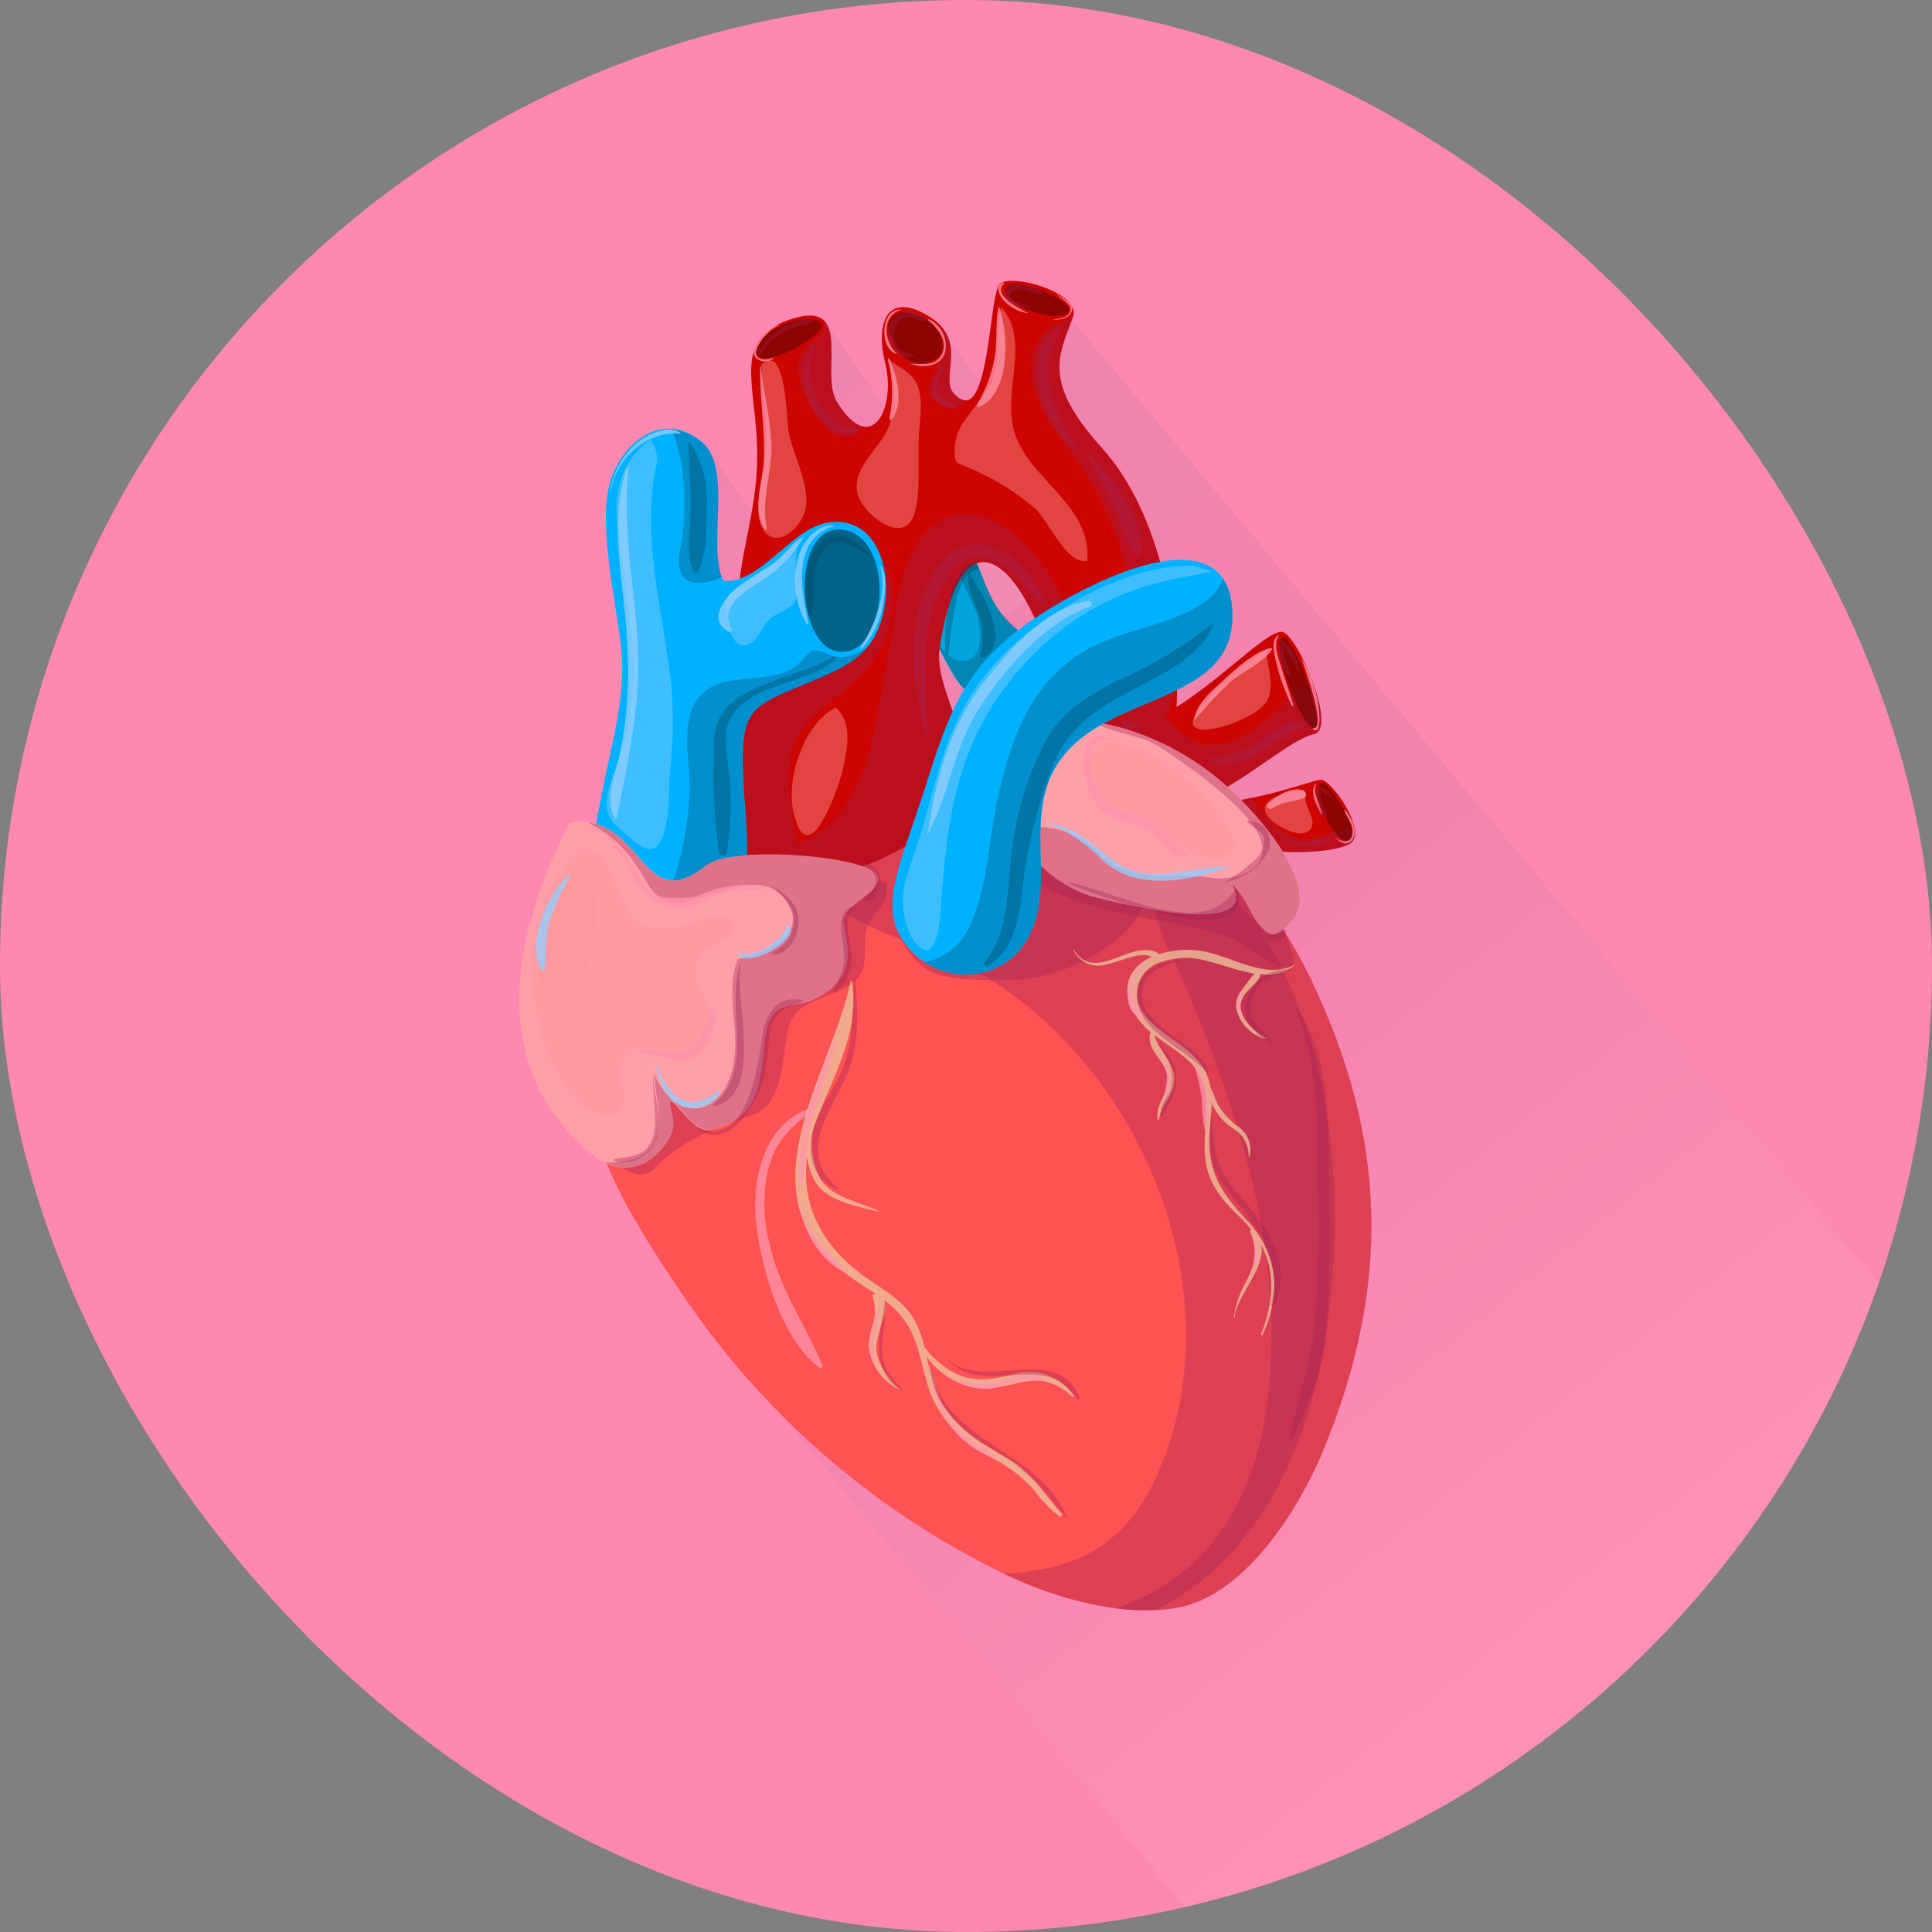 <svg width="52" height="52" viewBox="0 0 52 52" fill="none" xmlns="http://www.w3.org/2000/svg">
<rect x="0" y="0" width="52" height="52" fill="#808080" stroke="none"/>
<g clip-path="url(#clip0_1_755)">
<rect width="52" height="52" rx="26" fill="#FF88B1"/>
<g style="mix-blend-mode:multiply" opacity="0.26">
<path style="mix-blend-mode:multiply" opacity="0.26" d="M53.859 38.481V53.857H33.956L18.559 35.062L22.492 19.043L28.712 8.438L53.859 38.481Z" fill="url(#paint0_linear_1_755)"/>
</g>
<g style="mix-blend-mode:multiply" opacity="0.26">
<path style="mix-blend-mode:multiply" opacity="0.26" d="M27.279 11.519L25.456 9.007L25.454 13.263L22.209 8.659L21.013 14.878L18.941 11.927L17.711 15.346L17.768 22.657L29.72 14.826L27.279 11.519Z" fill="url(#paint1_linear_1_755)"/>
</g>
<path d="M31.613 21.552C33.08 21.888 35.269 21.004 35.542 20.985C35.815 20.967 36.761 22.285 36.384 22.67C36.007 23.055 32.453 23.26 31.613 21.552Z" fill="#CC0500"/>
<g style="mix-blend-mode:multiply" opacity="0.36">
<path d="M32.43 22.376C33.784 23.156 36.085 22.972 36.387 22.67C36.433 22.609 36.463 22.537 36.474 22.461C36.485 22.385 36.476 22.308 36.449 22.236C35.953 22.363 35.391 22.597 35.17 22.592C34.515 22.577 34.078 21.994 33.693 21.474C33.569 21.5 33.433 21.524 33.316 21.544L32.43 22.376Z" fill="#A12252"/>
</g>
<path d="M29.377 18.149C28.857 17.559 27.534 17.46 26.816 16.329C26.442 15.736 26.151 14.587 25.805 14.049C25.243 13.172 24.333 13.763 24.245 14.569C24.177 15.299 25.355 17.748 25.779 18.349C26.445 19.262 28.223 19.353 29.377 18.149Z" fill="#00A4DD"/>
<g style="mix-blend-mode:multiply" opacity="0.3">
<path d="M27.637 19.017C28.056 18.624 28.303 18.083 28.326 17.509C27.717 17.269 27.192 16.854 26.818 16.316C26.488 15.796 26.223 14.847 25.932 14.259C25.844 14.362 25.781 14.484 25.747 14.615C25.573 15.268 26.064 15.915 26.267 16.469C26.418 16.88 26.543 17.928 25.747 17.769C25.308 17.681 24.801 16.417 24.801 16.417C25.075 17.082 25.404 17.723 25.784 18.333C26.158 18.853 26.876 19.108 27.637 19.017Z" fill="#004056"/>
</g>
<path d="M16.454 24.906C15.513 25.946 15.635 28.681 15.908 30.01C16.246 31.648 17.421 33.439 18.36 34.828C20.465 37.964 23.343 40.505 26.716 42.206C28.117 42.934 30.114 43.572 31.731 43.262C33.486 42.927 34.932 40.683 35.611 39.047C37.431 34.627 37.35 30.686 35.296 26.386C33.96 23.588 32.254 22.405 29.451 21.118C27.228 20.096 23.765 19.732 21.454 20.489C20.389 20.819 19.396 21.349 18.529 22.049C17.834 22.628 17.304 23.562 16.454 24.906Z" fill="#FF5252"/>
<g style="mix-blend-mode:multiply" opacity="0.36">
<path d="M35.298 26.386C33.962 23.588 32.256 22.405 29.453 21.118C27.23 20.096 23.767 19.732 21.456 20.489L21.305 20.543C21.118 21.23 21.112 21.954 21.287 22.644C21.952 25.057 24.667 25.182 26.427 26.227C30.725 28.765 33.187 34.698 31.258 39.432C30.329 41.723 28.84 42.261 27.014 42.355C28.392 43.018 30.228 43.551 31.733 43.262C33.488 42.927 34.934 40.683 35.613 39.048C37.435 34.635 37.352 30.686 35.298 26.386Z" fill="#A12252"/>
</g>
<g style="mix-blend-mode:multiply" opacity="0.36">
<path d="M27.024 22.122C26.949 24.753 31.73 24.547 33.215 25.294C33.685 25.533 35.149 26.737 34.733 25.489C34.213 23.96 32.313 22.421 29.848 22.036L27.024 22.122Z" fill="#A12252"/>
</g>
<g style="mix-blend-mode:multiply" opacity="0.36">
<path d="M30.043 43.288C30.388 43.333 30.735 43.35 31.083 43.338C33.605 42.116 35.264 39.331 35.763 35.397C36.091 32.771 35.948 29.893 35.077 27.428C34.614 26.128 34.037 25.002 33.028 24.001C32.555 23.539 31.728 22.889 31.226 23.617C30.724 24.345 31.507 25.616 31.785 26.266C33.043 29.222 34.148 32.342 34.221 35.592C34.297 39.679 32.947 42.269 30.043 43.288Z" fill="#A12252"/>
</g>
<path d="M18.32 23.367C18.84 21.459 20.174 19.368 19.909 17.301C19.633 15.146 20.497 13.992 20.366 11.789C20.268 10.12 19.782 9.049 21.347 8.571C22.977 8.071 22.064 10.063 22.522 10.809C23.45 12.33 24.131 10.991 23.822 9.756C23.583 8.833 23.791 7.788 24.979 8.5C26.105 9.174 25.273 10.156 25.676 10.593C26.638 11.633 26.601 7.949 26.908 7.645C27.215 7.341 29.113 7.882 28.879 8.534C28.502 9.574 28.039 10.261 29.659 12.057C31.279 13.854 31.778 16.979 31.666 19.041C31.601 20.229 28.679 21.22 28.593 19.597C28.434 16.649 26.099 12.489 25.296 17.39C25.109 18.534 26.242 19.776 25.8 20.921C25.358 22.064 24.792 22.652 23.63 23.157C21.5 24.074 19.373 24.012 18.32 23.367Z" fill="#CC0500"/>
<path d="M27.961 19.503C26.253 19.563 27.181 22.314 27.782 23.037C28.2 23.548 28.758 23.926 29.389 24.124C34.992 25.541 32.704 23.344 33.218 23.848C33.806 24.436 33.952 25.837 34.812 24.73C35.592 23.715 33.533 21.584 32.844 21.006C31.424 19.816 29.485 19.134 27.961 19.503Z" fill="#FF9FA8"/>
<g style="mix-blend-mode:multiply" opacity="0.57">
<path d="M22.098 8.703C21.838 8.394 20.601 8.747 20.398 9.34C20.104 10.2 22.345 9.01 22.098 8.703Z" fill="#5C0500"/>
</g>
<g style="mix-blend-mode:multiply" opacity="0.57">
<path d="M24.843 8.552C24.354 8.323 24.169 8.378 23.982 8.576C23.722 8.836 24.242 9.946 24.934 9.766C25.685 9.571 25.332 8.778 24.843 8.552Z" fill="#5C0500"/>
</g>
<g style="mix-blend-mode:multiply" opacity="0.57">
<path d="M27.108 7.697C26.718 8.089 28.304 8.695 28.71 8.438C29.115 8.18 27.373 7.434 27.108 7.697Z" fill="#5C0500"/>
</g>
<g style="mix-blend-mode:multiply" opacity="0.36">
<path d="M15.992 30.244C16.218 30.779 16.606 31.593 17.225 31.606C17.843 31.619 17.555 30.865 20.241 30.018C21.132 29.737 21.021 28.419 21.239 27.618C21.473 26.729 22.861 26.892 23.194 26.159C23.363 25.78 23.194 25.283 23.368 24.875C23.543 24.467 23.982 24.376 23.844 23.759C21.262 22.948 17.716 26.037 16.416 28.021L15.992 30.244Z" fill="#A12252"/>
</g>
<g style="mix-blend-mode:multiply" opacity="0.36">
<path d="M24.203 24.737C24.031 25.192 24.616 25.92 24.983 26.12C25.419 26.357 26.197 26.38 26.706 26.38C27.34 26.417 27.975 26.328 28.575 26.118C29.174 25.909 29.726 25.582 30.198 25.158C31.238 24.238 30.796 22.998 31.238 21.807C31.446 21.248 32.247 20.803 31.922 20.208C31.662 19.75 30.945 19.566 30.497 19.428C27.078 18.44 28.264 25.065 24.203 24.737Z" fill="#A12252"/>
</g>
<g style="mix-blend-mode:screen" opacity="0.46">
<path d="M23.437 28.021C21.718 28.541 20.442 30.46 19.93 32.085C19.074 34.789 20.45 37.157 22.574 38.788C23.91 39.807 26.263 41.593 28.055 41.042C30.623 40.249 31.128 36.424 30.686 34.18C30.335 32.402 29.474 30.595 28.19 29.339C27.337 28.502 25.59 27.384 23.437 28.021Z" fill="#FF5252"/>
</g>
<g style="mix-blend-mode:screen" opacity="0.43">
<path d="M22.423 29.646C18.996 30.514 20.847 35.855 22.613 37.412C23.315 38.031 24.763 38.889 25.603 38.304C26.929 37.383 26.364 34.924 26.185 33.582C25.881 31.315 24.932 29.482 22.423 29.646Z" fill="#FF5252"/>
</g>
<g style="mix-blend-mode:multiply" opacity="0.36">
<path d="M29.643 12.057C28.031 10.26 28.494 9.577 28.863 8.534C28.871 8.511 28.876 8.488 28.879 8.464C28.517 8.708 28.047 8.914 27.914 9.207C27.495 10.117 28.041 11.173 28.577 11.839C29.908 13.49 30.657 15.479 30.444 17.631C30.384 18.253 30.09 19.451 30.225 20.341C30.658 20.216 31.049 19.979 31.359 19.652C31.395 19.446 31.427 19.259 31.463 19.132C31.528 18.89 31.59 18.638 31.655 18.383C31.645 16.347 31.091 13.666 29.643 12.057Z" fill="#A12252"/>
</g>
<g style="mix-blend-mode:multiply" opacity="0.36">
<path d="M22.802 11.677C22.881 11.691 22.964 11.68 23.036 11.643C23.109 11.607 23.168 11.549 23.205 11.477C23.005 11.425 22.773 11.217 22.524 10.814C22.196 10.279 22.573 9.101 22.209 8.664C22.225 9.15 21.764 9.137 21.572 9.512C21.231 10.162 22.045 11.659 22.802 11.677Z" fill="#A12252"/>
</g>
<path d="M28.934 19.841C31.349 20.177 33.793 17.005 34.495 17.005C34.89 17.005 36.016 19.605 35.366 19.758C34.716 19.912 33.577 20.967 32.579 21.409C31.497 21.877 29.092 21.357 28.934 19.841Z" fill="#CC0500"/>
<g style="mix-blend-mode:multiply" opacity="0.36">
<path d="M35.17 18.294C34.769 18.782 34.31 19.218 33.802 19.594C33.316 19.919 32.799 20.192 32.219 19.969C31.859 19.811 31.551 19.555 31.33 19.23C31.086 19.37 30.832 19.493 30.571 19.597L29.91 20.437C30.721 20.939 31.379 21.521 32.388 21.456H32.469L32.58 21.412C33.589 20.97 34.718 19.909 35.368 19.761C35.713 19.68 35.555 18.9 35.269 18.201C35.235 18.237 35.201 18.263 35.17 18.294Z" fill="#A12252"/>
</g>
<g style="mix-blend-mode:multiply" opacity="0.36">
<path d="M25.459 10.957C25.504 10.98 25.553 10.993 25.604 10.996C25.654 10.999 25.704 10.991 25.751 10.973C25.798 10.954 25.84 10.927 25.876 10.891C25.911 10.855 25.939 10.812 25.956 10.765C25.842 10.741 25.74 10.676 25.67 10.583C25.311 10.193 25.93 9.366 25.267 8.713C25.371 8.903 25.435 9.112 25.454 9.327C25.423 9.883 24.453 10.593 25.459 10.957Z" fill="#A12252"/>
</g>
<g style="mix-blend-mode:multiply" opacity="0.36">
<path d="M28.718 16.391C28.315 15.245 26.744 13.271 25.379 13.973C24.129 14.628 24.103 16.753 23.863 17.891C23.59 19.191 23.51 20.686 22.665 21.823C22.35 22.23 21.925 22.538 21.44 22.712C21.386 22.291 21.295 21.869 21.25 21.459C21.152 20.478 21.282 19.769 22.03 19.15C22.696 18.606 23.505 18.014 23.851 17.161C24.046 16.669 24.196 15.195 23.59 14.935C23.203 14.771 22.421 15.195 22.07 15.341C21.417 15.601 20.793 15.918 20.148 16.178L19.875 16.815C19.875 16.974 19.896 17.132 19.917 17.301C20.177 19.368 18.853 21.461 18.328 23.367C19.381 24.012 21.508 24.074 23.622 23.156C24.784 22.652 25.364 22.031 25.793 20.92C26.222 19.81 25.101 18.534 25.288 17.39C26.092 12.489 28.427 16.649 28.585 19.597C28.582 19.771 28.636 19.941 28.738 20.081C28.841 20.222 28.986 20.326 29.152 20.377C29.248 19.944 29.284 19.499 29.259 19.056C29.199 18.148 29.017 17.251 28.718 16.391Z" fill="#A12252"/>
</g>
<g style="mix-blend-mode:multiply" opacity="0.57">
<path d="M35.543 21.076C35.215 21.404 36.008 22.803 36.338 22.636C36.668 22.47 35.717 20.9 35.543 21.076Z" fill="#5C0500"/>
</g>
<path d="M15.711 24.789C15.791 23.709 15.941 22.636 16.158 21.576C16.384 20.244 16.85 18.936 16.727 17.546C16.626 16.373 16.07 14.15 16.423 12.964C16.72 11.969 17.788 11.012 18.865 11.87C19.754 12.577 19.01 14.657 19.465 15.627C20.419 15.757 21.285 14.236 22.263 14.067C23.664 13.843 24.083 15.499 23.721 16.69C23.412 17.73 22.609 18.016 21.668 18.409C20.227 19.012 19.936 19.085 19.998 20.819C20.029 21.682 20.146 22.473 20.097 23.312C19.946 25.777 18.415 25.369 15.711 24.789Z" fill="#00B1FF"/>
<g style="mix-blend-mode:multiply" opacity="0.69">
<path d="M22.596 14.249C21.273 14.249 21.429 17.369 22.552 17.535C23.92 17.741 24.154 14.337 22.596 14.249Z" fill="#004056"/>
</g>
<path d="M27.961 19.503C26.253 19.563 27.181 22.314 27.782 23.037C28.2 23.548 28.758 23.926 29.389 24.124C34.992 25.541 32.704 23.344 33.218 23.848C33.806 24.436 33.952 25.837 34.812 24.73C35.592 23.715 33.533 21.584 32.844 21.006C31.424 19.816 29.485 19.134 27.961 19.503Z" fill="#FF9FA8"/>
<g style="mix-blend-mode:multiply" opacity="0.36">
<path d="M33.216 23.848C33.803 24.436 33.949 25.837 34.81 24.73C35.59 23.715 33.53 21.584 32.841 21.006C31.88 20.186 30.71 19.646 29.461 19.446C29.95 19.748 30.696 19.774 31.18 20.086C31.931 20.572 33.081 21.386 33.66 22.127C34.57 23.305 33.328 23.739 32.62 23.627C31.443 23.44 30.483 23.848 29.542 22.936C28.804 22.215 28.159 22.257 27.332 22.241C27.442 22.526 27.591 22.793 27.774 23.037C28.192 23.548 28.75 23.926 29.381 24.124C34.989 25.541 32.701 23.333 33.216 23.848Z" fill="#A12252"/>
</g>
<path d="M24.255 25.236C23.673 24.259 24.271 23.198 24.944 21.061C25.678 18.736 26.161 17.572 28.616 16.17C30.545 15.068 32.973 14.311 33.16 16.324C33.439 19.334 28.925 18.404 28.137 21.308C27.786 22.608 28.301 23.942 27.724 25.143C27.037 26.573 25.056 26.581 24.255 25.236Z" fill="#00B1FF"/>
<g style="mix-blend-mode:multiply" opacity="0.57">
<path d="M34.531 17.158C34.154 17.14 34.965 19.571 35.381 19.597C35.698 19.618 34.877 17.174 34.531 17.158Z" fill="#5C0500"/>
</g>
<g style="mix-blend-mode:screen" opacity="0.43">
<path d="M17.505 11.831C16.725 12.4 16.504 13.253 16.621 14.171C16.782 15.434 16.99 16.651 17.048 17.951C17.056 18.853 16.905 19.749 16.6 20.598C16.392 21.258 16.08 21.786 16.642 22.265C16.92 22.499 17.487 23.18 17.768 22.66C18.049 22.14 17.989 21.36 18.028 20.811C18.107 20.107 18.128 19.397 18.088 18.69C17.955 17.101 17.518 15.57 17.523 13.955C17.52 13.519 17.558 13.084 17.635 12.655C17.683 12.518 17.696 12.37 17.673 12.227C17.651 12.083 17.593 11.947 17.505 11.831Z" fill="#92CEFF"/>
</g>
<g style="mix-blend-mode:screen" opacity="0.43">
<path d="M21.466 14.597C21.099 14.963 20.693 15.289 20.255 15.567C19.792 15.887 19.475 15.887 19.555 16.537C19.6 16.883 19.758 17.657 20.268 17.267C20.439 17.135 20.515 16.883 20.653 16.724C20.843 16.506 21.188 16.438 21.352 16.253C21.516 16.069 21.441 15.733 21.43 15.518C21.405 15.21 21.417 14.902 21.466 14.597Z" fill="#92CEFF"/>
</g>
<g style="mix-blend-mode:screen" opacity="0.43">
<path d="M32.126 15.224C30.529 15.224 29.066 16.004 27.794 16.932C26.966 17.543 26.292 18.339 25.826 19.256C25.238 20.431 25.046 21.698 24.622 22.935C24.443 23.474 24.245 23.928 24.315 24.495C24.362 24.87 24.536 25.507 24.965 25.59C25.358 25.33 25.298 24.451 25.345 24.03C25.475 22.868 25.527 20.577 26.983 18.585C29.157 15.637 31.819 15.608 32.609 15.377L32.126 15.224Z" fill="#92CEFF"/>
</g>
<g style="mix-blend-mode:multiply" opacity="0.3">
<path d="M33.159 16.324C33.144 16.059 33.061 15.802 32.919 15.578C32.819 15.825 32.65 16.038 32.433 16.194C31.458 16.896 30.002 16.93 28.934 17.686C27.654 18.593 27.22 19.922 26.882 21.36C26.604 22.532 26.596 23.988 26.04 25.044C25.925 25.265 25.761 25.457 25.561 25.604C25.36 25.752 25.128 25.851 24.883 25.894C25.113 26.052 25.374 26.158 25.649 26.206C25.923 26.254 26.205 26.241 26.475 26.17C26.744 26.099 26.995 25.97 27.211 25.793C27.426 25.615 27.6 25.394 27.722 25.143C28.299 23.942 27.784 22.616 28.135 21.308C28.923 18.391 33.437 19.334 33.159 16.324Z" fill="#004056"/>
</g>
<g style="mix-blend-mode:multiply" opacity="0.3">
<path d="M23.414 17.33C23.301 17.453 23.161 17.548 23.006 17.608C22.85 17.669 22.683 17.692 22.517 17.678C22.301 17.657 22.085 17.46 21.88 17.514C21.737 17.553 21.529 17.868 21.388 17.959C20.678 18.424 19.54 18.086 18.931 18.643C18.221 19.293 18.604 20.502 18.559 21.352C18.5 22.682 18.133 23.98 17.488 25.145C19.085 25.405 19.984 25.171 20.088 23.325C20.138 22.486 20.021 21.695 19.989 20.832C19.927 19.098 20.218 19.012 21.659 18.422C22.376 18.123 23.013 17.884 23.414 17.33Z" fill="#004056"/>
</g>
<g style="mix-blend-mode:multiply" opacity="0.3">
<path d="M19.165 15.637C19.256 15.612 19.343 15.576 19.425 15.531C19.064 14.522 19.724 12.564 18.866 11.891C18.646 11.704 18.373 11.589 18.086 11.563C18.267 12.049 18.375 12.559 18.406 13.076C18.446 13.672 18.409 14.271 18.294 14.857C18.19 15.492 18.45 15.84 19.165 15.637Z" fill="#004056"/>
</g>
<path d="M15.334 22.137C13.951 24.82 12.916 28.564 15.914 31.058C16.566 31.599 17.354 31.578 17.929 30.78C18.259 30.322 18.103 30.054 18.046 29.753C17.955 29.269 18.654 30.509 19.086 30.418C20.328 30.158 20.456 29.378 20.562 28.216C20.708 26.617 21.314 27.348 22.211 26.729C22.897 26.258 22.918 25.73 22.707 24.865C22.588 24.366 23.81 24.007 23.617 23.565C23.389 23.045 19.697 22.73 18.989 23.305C17.229 24.711 17.328 21.849 15.334 22.137Z" fill="#FF9FA8"/>
<g style="mix-blend-mode:multiply" opacity="0.36">
<path d="M23.616 23.567C23.388 23.047 19.696 22.733 18.988 23.307C17.387 24.591 17.327 22.337 15.824 22.134C16.44 22.445 16.947 22.936 17.278 23.541C17.759 24.352 17.959 24.438 18.942 24.139C19.573 23.944 20.572 23.5 21.107 24.181C21.887 25.177 20.538 25.663 19.857 25.821C19.514 26.698 19.906 27.641 19.75 28.58C19.503 30.083 18.19 30.296 17.6 28.884C17.665 29.628 17.959 30.644 17.319 31.068C17.103 31.211 16.849 31.287 16.279 31.287C16.849 31.565 17.47 31.432 17.943 30.767C18.273 30.309 18.117 30.041 18.06 29.739C17.969 29.256 18.669 30.496 19.1 30.405C20.343 30.145 20.47 29.365 20.577 28.203C20.723 26.604 21.328 27.334 22.225 26.716C22.912 26.245 22.933 25.717 22.722 24.852C22.587 24.358 23.809 23.999 23.616 23.567Z" fill="#A12252"/>
</g>
<g style="mix-blend-mode:screen" opacity="0.43">
<path d="M15.651 22.805C14.013 24.197 14.018 27.369 15.092 29.046C15.339 29.43 15.872 30.104 16.392 30.002C17.143 29.857 16.582 29.189 16.753 28.616C17.104 27.423 18.552 29.571 19.127 27.912C19.364 27.231 18.68 26.651 18.727 26.092C18.789 25.343 19.79 25.445 19.73 24.792C18.979 24.412 18.201 25.25 17.39 24.909C16.369 24.477 16.831 23.042 15.651 22.805Z" fill="#FF9797"/>
</g>
<g style="mix-blend-mode:screen" opacity="0.43">
<path d="M29.845 19.956C29.208 20.239 28.971 20.686 29.375 21.279C29.744 21.825 30.305 21.745 30.817 22.059C31.33 22.374 31.598 22.839 32.24 23.029C33.246 23.331 33.48 22.839 32.9 22.031C32.245 21.121 31.153 20.109 29.845 19.956Z" fill="#FF9797"/>
</g>
<g style="mix-blend-mode:screen" opacity="0.43">
<path d="M34.12 17.457C33.386 17.907 32.74 18.486 32.212 19.166C31.606 20.086 33.683 19.467 34.076 18.905C34.401 18.414 33.98 17.678 34.12 17.457Z" fill="#FF9797"/>
</g>
<g style="mix-blend-mode:screen" opacity="0.43">
<path d="M35.09 21.266C34.487 21.303 33.504 21.633 34.409 22.22C34.599 22.345 35.09 22.564 35.278 22.309C35.465 22.054 35.054 21.661 35.148 21.381L35.09 21.266Z" fill="#FF9797"/>
</g>
<g style="mix-blend-mode:screen" opacity="0.43">
<path d="M20.499 9.808C20.519 10.554 20.652 11.308 20.613 12.088C20.584 12.658 20.257 13.648 20.499 14.168C20.811 14.842 21.523 14.283 21.669 13.742C21.838 13.105 21.346 12.268 21.227 11.631C21.162 11.293 21.164 9.21 20.499 9.808Z" fill="#FF9797"/>
</g>
<g style="mix-blend-mode:screen" opacity="0.43">
<path d="M23.916 9.636C24.108 10.328 24.197 11.038 23.82 11.69C23.513 12.21 22.855 12.73 23.12 13.396C23.328 13.916 24.329 14.66 24.602 13.854C24.808 13.25 24.683 12.166 24.743 11.545C24.782 11.165 24.847 10.609 24.646 10.276C24.415 9.894 24.043 9.857 23.916 9.636Z" fill="#FF9797"/>
</g>
<g style="mix-blend-mode:screen" opacity="0.43">
<path d="M26.941 8.266C26.813 8.859 26.917 9.493 26.764 10.063C26.629 10.565 26.231 10.903 25.955 11.334C25.797 11.544 25.707 11.797 25.695 12.06C25.695 12.546 25.742 12.431 26.096 12.6C26.736 12.868 27.331 13.234 27.858 13.685C28.238 14.038 28.706 15.2 29.262 15.099C29.395 13.539 27.593 12.881 27.273 11.519C27.021 10.437 27.726 9.106 26.941 8.266Z" fill="#FF9797"/>
</g>
<g style="mix-blend-mode:screen" opacity="0.43">
<path d="M22.493 19.043C21.627 19.491 21.159 20.941 21.352 21.836C21.723 23.565 22.55 21.316 22.693 20.668C22.815 20.112 22.938 19.433 22.493 19.043Z" fill="#FF9797"/>
</g>
<g style="mix-blend-mode:screen" opacity="0.43">
<path d="M15.254 23.546C14.695 24.04 14.084 26.268 14.83 26.82C15.662 27.433 16.006 25.122 16.052 24.628C16.091 24.189 16.024 23.403 15.254 23.546Z" fill="#FF9797"/>
</g>
<g style="mix-blend-mode:screen" opacity="0.77">
<path d="M17.169 17.457C17.096 15.788 16.722 14.223 16.922 12.551C16.922 12.533 16.896 12.53 16.888 12.551C16.337 14.173 16.839 15.798 16.888 17.462C16.945 18.419 16.874 19.379 16.678 20.317C16.54 20.9 16.275 21.438 16.537 22.01C16.54 22.016 16.545 22.021 16.551 22.024C16.556 22.028 16.563 22.03 16.57 22.03C16.577 22.03 16.583 22.028 16.589 22.024C16.595 22.021 16.599 22.016 16.602 22.01C16.904 20.463 17.239 19.017 17.169 17.457Z" fill="#92CEFF"/>
</g>
<g style="mix-blend-mode:screen" opacity="0.77">
<path d="M21.635 14.452C21.339 14.556 21.167 14.881 20.925 15.073C20.574 15.354 20.166 15.544 19.82 15.827C19.474 16.11 19.04 16.714 19.617 17.002C19.627 17.008 19.637 17.011 19.648 17.01C19.659 17.009 19.669 17.004 19.677 16.997C19.684 16.989 19.689 16.979 19.69 16.968C19.691 16.957 19.689 16.946 19.683 16.937C19.337 16.243 20.148 15.871 20.626 15.546C21.035 15.256 21.38 14.884 21.638 14.454C21.638 14.454 21.638 14.449 21.635 14.452Z" fill="#92CEFF"/>
</g>
<g style="mix-blend-mode:screen" opacity="0.77">
<path d="M29.287 16.178C28.107 16.35 27.041 17.603 26.368 18.518C25.523 19.654 25.172 21.066 24.969 22.447C25.559 21.352 25.668 20.107 26.37 19.038C27.072 17.969 28.099 16.781 29.316 16.331C29.326 16.329 29.336 16.326 29.344 16.32C29.353 16.314 29.36 16.307 29.366 16.299C29.372 16.29 29.376 16.281 29.378 16.271C29.38 16.261 29.38 16.25 29.378 16.24C29.377 16.23 29.373 16.221 29.367 16.212C29.361 16.203 29.354 16.196 29.346 16.19C29.337 16.184 29.328 16.18 29.318 16.178C29.308 16.176 29.297 16.176 29.287 16.178Z" fill="#92CEFF"/>
</g>
<g style="mix-blend-mode:screen" opacity="0.77">
<path d="M15.361 23.507C14.732 23.994 14.144 25.387 14.581 26.133C14.586 26.141 14.593 26.147 14.602 26.15C14.61 26.153 14.62 26.154 14.628 26.151C14.637 26.149 14.645 26.144 14.651 26.137C14.657 26.13 14.661 26.122 14.661 26.113C14.719 25.652 14.661 25.223 14.802 24.763C14.955 24.333 15.148 23.918 15.379 23.523C15.379 23.523 15.379 23.502 15.361 23.507Z" fill="#92CEFF"/>
</g>
<g style="mix-blend-mode:screen" opacity="0.77">
<path d="M19.332 29.365C18.96 29.662 18.492 29.807 18.113 29.428C17.928 29.197 17.774 28.943 17.653 28.674C17.653 28.674 17.634 28.674 17.637 28.674C17.762 29.087 17.897 29.578 18.326 29.763C18.517 29.842 18.729 29.849 18.925 29.783C19.12 29.716 19.284 29.581 19.387 29.402C19.408 29.37 19.361 29.342 19.332 29.365Z" fill="#92CEFF"/>
</g>
<g style="mix-blend-mode:screen" opacity="0.77">
<path d="M21.268 24.935C21.268 24.914 21.232 24.901 21.214 24.919C21.133 25 21.094 25.111 21.019 25.197C20.915 25.311 20.793 25.407 20.657 25.481C20.536 25.567 20.399 25.626 20.253 25.655C20.107 25.684 19.957 25.682 19.812 25.65C19.812 25.65 19.812 25.65 19.812 25.65C19.987 25.91 20.434 25.754 20.647 25.65C20.86 25.546 21.383 25.223 21.268 24.935Z" fill="#92CEFF"/>
</g>
<g style="mix-blend-mode:screen" opacity="0.77">
<path d="M33.04 23.325C31.935 23.325 30.887 23.892 29.889 23.107C29.277 22.626 29.017 22.327 28.224 22.142C28.224 22.142 28.212 22.142 28.224 22.158C28.77 22.391 29.264 22.73 29.678 23.156C29.916 23.377 30.206 23.535 30.52 23.616C31.347 23.835 32.244 23.616 33.037 23.357C33.039 23.355 33.041 23.352 33.043 23.35C33.044 23.347 33.045 23.344 33.045 23.341C33.046 23.338 33.045 23.335 33.044 23.333C33.043 23.33 33.042 23.327 33.04 23.325Z" fill="#92CEFF"/>
</g>
<g style="mix-blend-mode:screen" opacity="0.77">
<path d="M34.199 17.442C33.731 17.559 33.257 18.003 32.911 18.326C32.626 18.586 32.165 18.96 32.152 19.384C32.448 19.025 32.766 18.686 33.104 18.367C33.437 18.066 33.983 17.863 34.232 17.488C34.256 17.457 34.225 17.434 34.199 17.442Z" fill="#FF94AB"/>
</g>
<g style="mix-blend-mode:screen" opacity="0.77">
<path d="M35.076 21.277C34.772 21.152 34.333 21.43 34.124 21.638C34.113 21.652 34.106 21.67 34.105 21.688C34.105 21.707 34.111 21.725 34.122 21.739C34.133 21.754 34.149 21.764 34.167 21.768C34.185 21.773 34.204 21.771 34.221 21.763C34.362 21.679 34.515 21.619 34.676 21.586C34.822 21.564 34.965 21.525 35.102 21.472C35.191 21.425 35.154 21.31 35.076 21.277Z" fill="#FF94AB"/>
</g>
<g style="mix-blend-mode:screen" opacity="0.77">
<path d="M20.763 11.997C20.744 11.277 20.552 10.58 20.479 9.865C20.479 9.852 20.459 9.852 20.459 9.865C20.443 10.723 20.602 11.573 20.557 12.429C20.526 13.019 20.227 13.713 20.583 14.249C20.585 14.253 20.587 14.256 20.59 14.259C20.593 14.262 20.596 14.265 20.6 14.267C20.604 14.268 20.608 14.269 20.613 14.269C20.617 14.269 20.621 14.269 20.625 14.267C20.629 14.265 20.632 14.263 20.635 14.26C20.639 14.257 20.641 14.254 20.643 14.25C20.644 14.246 20.645 14.242 20.645 14.238C20.645 14.234 20.645 14.229 20.643 14.226C20.469 13.513 20.781 12.72 20.763 11.997Z" fill="#FF94AB"/>
</g>
<g style="mix-blend-mode:screen" opacity="0.77">
<path d="M23.937 9.657C23.937 9.631 23.888 9.657 23.895 9.675C24.035 10.191 24.049 10.734 23.937 11.256C23.937 11.287 23.976 11.324 24.002 11.293C24.343 10.851 24.137 10.107 23.937 9.657Z" fill="#FF94AB"/>
</g>
<g style="mix-blend-mode:screen" opacity="0.77">
<path d="M26.892 8.264C26.892 8.264 26.874 8.264 26.872 8.264C26.796 8.654 26.838 9.064 26.796 9.46C26.727 9.967 26.557 10.456 26.297 10.897C26.297 10.926 26.297 10.973 26.341 10.957C27.209 10.604 27.15 8.976 26.892 8.264Z" fill="#FF94AB"/>
</g>
<g style="mix-blend-mode:screen" opacity="0.77">
<path d="M24.998 8.591C24.977 8.591 24.969 8.614 24.985 8.625C25.266 8.841 25.559 9.241 25.31 9.6C25.117 9.875 24.777 9.779 24.496 9.792C24.816 9.909 25.276 9.886 25.422 9.532C25.478 9.351 25.466 9.155 25.388 8.982C25.31 8.808 25.171 8.669 24.998 8.591Z" fill="#FF94AB"/>
</g>
<g style="mix-blend-mode:screen" opacity="0.77">
<path d="M28.452 7.91C28.535 8.061 28.852 8.157 28.808 8.362C28.764 8.568 28.478 8.576 28.324 8.602C28.493 8.622 28.782 8.573 28.844 8.391C28.943 8.157 28.587 8.035 28.452 7.91Z" fill="#FF94AB"/>
</g>
<g style="mix-blend-mode:screen" opacity="0.77">
<path d="M35.508 19.194C35.465 18.659 35.295 18.142 35.012 17.686C35.012 17.686 35.012 17.686 35.012 17.686C35.012 17.686 35.758 19.639 35.342 19.602C35.339 19.604 35.336 19.607 35.334 19.61C35.332 19.613 35.331 19.617 35.331 19.62C35.331 19.624 35.332 19.628 35.334 19.631C35.336 19.634 35.339 19.637 35.342 19.639C35.55 19.756 35.514 19.295 35.508 19.194Z" fill="#FF94AB"/>
</g>
<g style="mix-blend-mode:screen" opacity="0.77">
<path d="M36.194 21.789H36.181C36.24 22.007 36.428 22.166 36.404 22.413C36.376 22.715 36.11 22.689 35.934 22.525C36.035 22.673 36.261 22.785 36.394 22.61C36.573 22.371 36.365 21.981 36.194 21.789Z" fill="#FF94AB"/>
</g>
<g style="mix-blend-mode:screen" opacity="0.77">
<path d="M35.438 21.069C35.217 21.277 35.438 21.693 35.56 21.903C35.56 21.903 35.581 21.903 35.578 21.903C35.537 21.589 35.3 21.391 35.438 21.069Z" fill="#FF94AB"/>
</g>
<g style="mix-blend-mode:screen" opacity="0.77">
<path d="M34.479 17.936C34.406 17.701 34.263 17.33 34.416 17.111C34.418 17.109 34.419 17.106 34.419 17.103C34.419 17.099 34.417 17.096 34.415 17.094C34.413 17.092 34.41 17.091 34.407 17.09C34.404 17.09 34.401 17.091 34.398 17.093C34.219 17.228 34.281 17.522 34.323 17.712C34.418 18.157 34.569 18.589 34.772 18.996C34.775 19 34.779 19.002 34.783 19.003C34.788 19.004 34.792 19.003 34.796 19.002C34.8 19 34.804 18.997 34.806 18.993C34.808 18.989 34.809 18.985 34.809 18.981C34.713 18.627 34.583 18.287 34.479 17.936Z" fill="#FF94AB"/>
</g>
<g style="mix-blend-mode:screen" opacity="0.77">
<path d="M27.655 8.417C27.465 8.321 26.685 7.933 27.023 7.637C27.042 7.637 27.023 7.601 27.005 7.603C26.789 7.658 26.878 7.907 26.969 8.035C27.142 8.243 27.383 8.383 27.65 8.43C27.65 8.43 27.663 8.422 27.655 8.417Z" fill="#FF94AB"/>
</g>
<g style="mix-blend-mode:screen" opacity="0.77">
<path d="M24.263 8.331C23.694 8.284 23.65 9.395 24.133 9.53C24.133 9.53 24.149 9.53 24.133 9.514C23.78 9.176 23.717 8.5 24.263 8.331Z" fill="#FF94AB"/>
</g>
<g style="mix-blend-mode:screen" opacity="0.77">
<path d="M20.466 9.657C20.23 9.561 20.396 9.317 20.466 9.2C20.597 8.996 20.783 8.834 21.002 8.732C21.002 8.732 21.002 8.732 21.002 8.732C20.698 8.755 20.386 9.135 20.297 9.41C20.209 9.686 20.622 9.831 20.817 9.642C20.817 9.642 20.817 9.618 20.817 9.623C20.708 9.677 20.584 9.689 20.466 9.657Z" fill="#FF94AB"/>
</g>
<g style="mix-blend-mode:screen" opacity="0.77">
<path d="M18.311 11.646C17.986 11.42 17.424 11.693 17.162 11.906C16.752 12.246 16.487 12.728 16.418 13.256C16.418 13.256 16.434 13.256 16.434 13.256C16.538 12.382 17.424 11.568 18.308 11.675C18.319 11.677 18.321 11.654 18.311 11.646Z" fill="#92CEFF"/>
</g>
<g style="mix-blend-mode:screen" opacity="0.77">
<path d="M22.433 14.142C21.985 14.108 21.624 14.561 21.497 14.948C21.405 15.256 21.377 15.579 21.415 15.898C21.452 16.216 21.554 16.524 21.715 16.802C21.718 16.808 21.722 16.813 21.728 16.815C21.734 16.817 21.74 16.817 21.746 16.815C21.752 16.813 21.757 16.808 21.759 16.802C21.762 16.796 21.762 16.79 21.759 16.784C21.564 15.913 21.304 14.517 22.435 14.163C22.448 14.16 22.446 14.145 22.433 14.142Z" fill="#92CEFF"/>
</g>
<g style="mix-blend-mode:screen" opacity="0.77">
<path d="M23.678 15.193C23.917 15.973 23.542 16.802 23.158 17.449C23.156 17.453 23.156 17.457 23.157 17.461C23.158 17.465 23.16 17.468 23.164 17.471C23.167 17.473 23.171 17.475 23.175 17.474C23.179 17.474 23.183 17.473 23.186 17.47C23.515 17.109 23.722 16.655 23.779 16.17C23.841 15.863 23.88 15.46 23.678 15.193Z" fill="#92CEFF"/>
</g>
<g style="mix-blend-mode:screen" opacity="0.77">
<path d="M22.138 36.741C21.649 35.6 20.958 34.661 20.695 33.403C20.532 32.742 20.532 32.051 20.695 31.391C20.9 30.668 21.366 30.273 21.935 29.831C21.937 29.828 21.939 29.824 21.939 29.82C21.939 29.817 21.938 29.813 21.936 29.81C21.934 29.807 21.931 29.805 21.928 29.803C21.924 29.802 21.921 29.801 21.917 29.802C20.547 30.161 20.219 31.749 20.357 32.969C20.495 34.188 21.041 36.037 22.05 36.817C22.061 36.823 22.073 36.825 22.086 36.824C22.098 36.822 22.11 36.817 22.119 36.809C22.129 36.801 22.136 36.79 22.139 36.778C22.142 36.766 22.142 36.753 22.138 36.741Z" fill="#FF94AB"/>
</g>
<g style="mix-blend-mode:screen" opacity="0.77">
<path d="M20.616 23.866C20.153 23.779 19.676 23.806 19.226 23.944C18.784 24.093 18.763 24.168 18.23 24.173C17.608 24.173 17.473 24.043 17.151 23.534C16.768 22.93 16.532 22.371 15.768 22.233C15.768 22.233 15.755 22.233 15.768 22.247C16.865 22.506 16.808 23.734 17.66 24.28C17.794 24.369 17.946 24.426 18.106 24.445C18.265 24.465 18.427 24.446 18.578 24.392C18.908 24.303 19.189 24.09 19.53 24.017C19.87 23.944 20.26 23.973 20.622 23.916C20.625 23.915 20.628 23.914 20.631 23.913C20.634 23.911 20.636 23.909 20.638 23.907C20.64 23.904 20.642 23.901 20.643 23.898C20.644 23.895 20.644 23.892 20.644 23.888C20.643 23.885 20.642 23.882 20.641 23.879C20.639 23.876 20.637 23.874 20.635 23.872C20.632 23.87 20.629 23.868 20.626 23.867C20.623 23.866 20.62 23.866 20.616 23.866Z" fill="#FF94AB"/>
</g>
<g style="mix-blend-mode:screen" opacity="0.77">
<path d="M31.981 22.993C31.578 22.787 31.404 22.4 31.053 22.142C30.702 21.885 30.346 21.908 30.013 21.75C29.459 21.49 28.861 19.831 29.86 19.917C29.878 19.917 29.888 19.888 29.86 19.88C28.988 19.488 29.113 20.85 29.295 21.295C29.374 21.5 29.503 21.683 29.672 21.825C29.84 21.966 30.041 22.063 30.257 22.106C30.521 22.16 30.771 22.267 30.993 22.421C31.139 22.54 31.23 22.714 31.367 22.842C31.444 22.92 31.537 22.981 31.638 23.022C31.739 23.063 31.848 23.083 31.958 23.081C31.968 23.081 31.979 23.078 31.988 23.072C31.996 23.066 32.002 23.056 32.005 23.046C32.008 23.036 32.007 23.025 32.002 23.015C31.998 23.005 31.991 22.997 31.981 22.993Z" fill="#FF94AB"/>
</g>
<g style="mix-blend-mode:screen" opacity="0.77">
<path d="M19.228 27.114C19.224 27.105 19.218 27.098 19.21 27.093C19.203 27.088 19.194 27.085 19.185 27.085C19.176 27.085 19.167 27.088 19.159 27.093C19.151 27.098 19.145 27.105 19.142 27.114C19.017 27.566 18.913 28.177 18.385 28.325C17.995 28.437 17.631 28.135 17.239 28.304C17.22 28.304 17.239 28.343 17.239 28.343C17.785 28.343 18.266 28.757 18.76 28.343C19.074 28.094 19.428 27.517 19.228 27.114Z" fill="#FF94AB"/>
</g>
<g style="mix-blend-mode:screen" opacity="0.77">
<path d="M33.928 26.217C34.094 26.246 34.265 26.238 34.427 26.193C34.59 26.148 34.74 26.067 34.867 25.957C34.867 25.957 34.867 25.941 34.867 25.957C34.11 26.373 33.247 25.795 32.496 25.626C32.065 25.527 31.616 25.547 31.196 25.684C31.05 25.533 30.715 25.564 30.533 25.611C29.963 25.759 29.321 26.248 28.9 25.556C28.9 25.556 28.877 25.556 28.884 25.556C28.958 25.721 29.09 25.853 29.255 25.927C29.42 26.001 29.607 26.011 29.779 25.957C30.021 25.907 30.249 25.806 30.489 25.749C30.622 25.706 30.764 25.695 30.902 25.717C30.934 25.727 30.964 25.74 30.993 25.756C30.067 26.183 30.213 27.085 30.894 27.714L30.98 27.79C30.973 27.791 30.968 27.795 30.963 27.8C30.958 27.805 30.955 27.811 30.954 27.818C30.873 28.208 31.214 28.45 31.362 28.772C31.622 29.292 31.102 29.612 31.149 30.114C31.149 30.137 31.191 30.148 31.196 30.114C31.258 29.703 31.643 29.435 31.614 29.001C31.586 28.567 31.178 28.271 31.063 27.852C31.544 28.234 32.153 28.505 32.363 29.118C32.605 29.818 32.327 30.598 32.459 31.32C32.576 31.96 32.959 32.36 33.406 32.792C33.503 32.889 33.594 32.991 33.679 33.099C33.658 33.099 33.635 33.114 33.645 33.138C33.871 33.694 33.793 34.006 33.52 34.531C33.356 34.82 33.251 35.138 33.211 35.467H33.229C33.276 34.872 34.084 34.131 33.941 33.499C34.331 34.232 34.282 35.038 33.941 35.917C33.941 35.938 33.97 35.954 33.978 35.933C34.498 34.825 34.404 33.746 33.551 32.834C32.826 32.054 32.478 31.502 32.561 30.416C32.579 30.171 32.608 29.927 32.613 29.69C32.679 29.841 32.767 29.982 32.873 30.109C32.98 30.216 33.098 30.313 33.224 30.397C33.345 30.477 33.444 30.586 33.511 30.715C33.578 30.844 33.611 30.988 33.606 31.133C33.606 31.133 33.624 31.149 33.627 31.133C33.666 30.985 33.659 30.828 33.607 30.684C33.554 30.54 33.459 30.415 33.333 30.327C33.106 30.169 32.916 29.963 32.777 29.724C32.699 29.571 32.654 29.412 32.582 29.266C32.553 29.095 32.495 28.929 32.41 28.778C32.171 28.367 31.747 28.117 31.37 27.836C30.925 27.501 30.486 27.116 30.629 26.536C30.772 25.957 31.336 25.811 31.872 25.782C32.407 25.754 33.12 26.1 33.765 26.206C33.633 26.357 33.511 26.516 33.398 26.682C33.299 26.81 33.253 26.971 33.271 27.132C33.313 27.331 33.41 27.514 33.55 27.661C33.691 27.808 33.869 27.913 34.066 27.964C34.07 27.964 34.073 27.962 34.075 27.96C34.078 27.957 34.079 27.954 34.079 27.951C34.079 27.947 34.078 27.944 34.075 27.942C34.073 27.939 34.07 27.938 34.066 27.938C33.661 27.701 33.12 27.189 33.546 26.713C33.674 26.557 33.889 26.414 33.928 26.217Z" fill="#EEC39C"/>
</g>
<g style="mix-blend-mode:screen" opacity="0.77">
<path d="M28.898 37.558C28.727 37.306 28.481 37.115 28.194 37.012C27.908 36.909 27.597 36.899 27.304 36.983C26.678 37.137 26.16 37.243 25.565 36.884C25.302 36.719 25.071 36.506 24.884 36.258C24.827 36.011 24.739 35.771 24.624 35.545C24.33 35.025 23.828 34.745 23.35 34.414C22.112 33.556 21.553 32.438 21.725 31.128C21.748 31.378 21.828 31.619 21.959 31.833C22.302 32.353 23.098 32.464 23.643 32.613V32.589C23.144 32.35 22.388 32.233 22.084 31.739C21.887 31.346 21.811 30.903 21.868 30.468C21.912 30.325 21.959 30.182 22.018 30.033C22.466 28.913 23.181 27.634 22.918 26.393C22.918 26.393 22.902 26.393 22.9 26.393C22.38 28.889 20.011 31.978 22.583 34.144C22.904 34.39 23.238 34.619 23.584 34.83C23.563 34.828 23.542 34.828 23.521 34.83C23.515 34.832 23.508 34.835 23.503 34.84C23.497 34.844 23.493 34.849 23.489 34.855C23.486 34.861 23.484 34.868 23.483 34.875C23.482 34.882 23.483 34.889 23.485 34.895C23.571 35.148 23.571 35.422 23.485 35.675C23.416 35.868 23.382 36.071 23.384 36.276C23.418 36.52 23.512 36.751 23.659 36.949C23.805 37.147 23.998 37.305 24.221 37.41C24.221 37.41 24.234 37.41 24.221 37.41C23.919 37.105 23.568 36.679 23.581 36.219C23.632 35.945 23.705 35.675 23.799 35.413C23.834 35.275 23.834 35.132 23.799 34.994C24.049 35.173 24.262 35.398 24.426 35.657C24.806 36.284 24.826 37.056 25.133 37.716C25.469 38.361 25.998 38.883 26.646 39.211C27.091 39.429 27.491 39.729 27.824 40.095C28.017 40.365 28.249 40.606 28.511 40.81C28.558 40.842 28.604 40.774 28.568 40.735C28.108 40.236 27.809 39.659 27.216 39.308C26.329 38.788 25.529 38.356 25.157 37.321C25.07 37.058 24.998 36.791 24.941 36.52C25.177 36.846 25.501 37.099 25.874 37.248C26.113 37.345 26.371 37.386 26.628 37.368C27.52 37.287 27.998 36.83 28.864 37.592C28.869 37.596 28.875 37.599 28.881 37.599C28.887 37.599 28.894 37.596 28.898 37.592C28.902 37.587 28.905 37.581 28.905 37.575C28.905 37.568 28.902 37.562 28.898 37.558Z" fill="#EEC39C"/>
</g>
<g style="mix-blend-mode:screen" opacity="0.77">
<path d="M22.545 27.875C22.194 28.57 21.913 29.299 21.705 30.049C21.5 30.709 21.547 31.333 21.484 32.012C21.484 32.028 21.503 32.028 21.508 32.012C21.747 31.422 21.661 30.712 21.859 30.088C22.095 29.352 22.358 28.624 22.556 27.878C22.558 27.875 22.548 27.87 22.545 27.875Z" fill="#FF94AB"/>
</g>
<g style="mix-blend-mode:screen" opacity="0.77">
<path d="M23.698 34.919C23.649 35.465 23.199 36.177 23.542 36.697C23.544 36.702 23.548 36.705 23.553 36.707C23.557 36.709 23.562 36.709 23.567 36.706C23.571 36.704 23.575 36.701 23.576 36.696C23.578 36.691 23.578 36.686 23.576 36.682C23.477 36.345 23.485 35.986 23.599 35.655C23.68 35.418 23.713 35.168 23.698 34.919Z" fill="#FF94AB"/>
</g>
<g style="mix-blend-mode:screen" opacity="0.77">
<path d="M26.846 39.235C26.479 38.949 26.066 38.775 25.738 38.419C25.289 37.914 25.218 37.3 25.008 36.687C25.14 37.316 25.2 37.914 25.616 38.431C25.927 38.827 26.349 39.121 26.828 39.276C26.843 39.297 26.867 39.251 26.846 39.235Z" fill="#FF94AB"/>
</g>
<g style="mix-blend-mode:screen" opacity="0.77">
<path d="M22.74 34.188C22.509 33.902 22.22 33.694 21.997 33.387C21.783 33.093 21.626 32.762 21.534 32.41H21.516C21.609 33.101 22.036 33.92 22.709 34.23C22.715 34.234 22.721 34.236 22.728 34.235C22.735 34.234 22.741 34.23 22.745 34.225C22.75 34.219 22.751 34.212 22.75 34.205C22.749 34.199 22.746 34.192 22.74 34.188Z" fill="#FF94AB"/>
</g>
<g style="mix-blend-mode:screen" opacity="0.77">
<path d="M28.094 37.118C27.795 36.918 27.509 36.981 27.178 37.09C26.917 37.192 26.638 37.242 26.357 37.236C26.077 37.23 25.8 37.169 25.543 37.056C25.839 37.27 26.195 37.385 26.56 37.384C26.731 37.371 26.899 37.333 27.059 37.269C27.383 37.15 27.732 37.115 28.073 37.168C28.079 37.168 28.084 37.166 28.089 37.163C28.094 37.16 28.098 37.156 28.1 37.15C28.103 37.145 28.103 37.139 28.102 37.133C28.101 37.128 28.098 37.122 28.094 37.118Z" fill="#FF94AB"/>
</g>
<g style="mix-blend-mode:screen" opacity="0.77">
<path d="M30.851 25.863C30.851 25.863 30.851 25.84 30.851 25.847C30.396 26.165 30.04 27.21 30.789 27.433C30.828 27.433 30.851 27.394 30.828 27.366C30.622 27.124 30.448 26.955 30.495 26.609C30.542 26.332 30.665 26.074 30.851 25.863Z" fill="#FF94AB"/>
</g>
<g style="mix-blend-mode:screen" opacity="0.77">
<path d="M31.164 28.359C31.309 28.538 31.394 28.758 31.406 28.988C31.406 29.181 31.343 29.363 31.338 29.552C31.339 29.559 31.341 29.565 31.345 29.57C31.349 29.576 31.355 29.579 31.361 29.581C31.368 29.583 31.374 29.582 31.38 29.58C31.387 29.578 31.392 29.574 31.395 29.568C31.498 29.37 31.532 29.143 31.49 28.923C31.448 28.704 31.333 28.505 31.164 28.359Z" fill="#FF94AB"/>
</g>
<g style="mix-blend-mode:screen" opacity="0.77">
<path d="M32.102 28.533C32.21 28.867 32.292 29.208 32.346 29.555C32.348 29.844 32.374 30.133 32.424 30.418C32.426 30.423 32.428 30.427 32.432 30.43C32.437 30.432 32.441 30.434 32.446 30.434C32.451 30.434 32.456 30.432 32.46 30.43C32.464 30.427 32.467 30.423 32.468 30.418C32.536 30.095 32.538 29.762 32.475 29.439C32.412 29.115 32.285 28.807 32.102 28.533Z" fill="#FF94AB"/>
</g>
<g style="mix-blend-mode:screen" opacity="0.77">
<path d="M33.78 33.343C33.776 33.338 33.771 33.333 33.764 33.331C33.758 33.329 33.751 33.329 33.744 33.331C33.738 33.333 33.732 33.337 33.728 33.343C33.724 33.348 33.722 33.355 33.723 33.361C33.751 33.472 33.765 33.586 33.767 33.7C33.767 33.803 33.743 33.905 33.751 34.009C33.754 34.014 33.757 34.018 33.762 34.021C33.766 34.024 33.772 34.026 33.777 34.026C33.783 34.026 33.788 34.024 33.793 34.021C33.797 34.018 33.801 34.014 33.803 34.009C33.938 33.837 33.837 33.533 33.78 33.343Z" fill="#FF94AB"/>
</g>
<g style="mix-blend-mode:screen" opacity="0.77">
<path d="M33.5 26.627C33.292 26.718 33.18 27.178 33.406 27.306C33.422 27.306 33.445 27.306 33.437 27.282C33.382 27.179 33.359 27.062 33.37 26.945C33.381 26.829 33.426 26.718 33.5 26.627Z" fill="#FF94AB"/>
</g>
<g style="mix-blend-mode:multiply" opacity="0.36">
<path d="M23.016 26.268H23C22.914 27.049 23 27.886 22.722 28.65C22.519 29.217 22.124 29.69 21.929 30.265C21.698 30.956 21.809 31.7 22.524 32.02C22.548 32.02 22.576 32.002 22.553 31.981C21.427 31.021 22.348 29.955 22.795 28.923C23.161 28.081 23.081 27.163 23.016 26.268Z" fill="#A12252"/>
</g>
<g style="mix-blend-mode:multiply" opacity="0.36">
<path d="M25.063 36.697C25.003 37.527 25.583 38.231 26.217 38.702C26.55 38.944 26.927 39.12 27.257 39.357C27.805 39.783 28.288 40.286 28.69 40.852C28.69 40.852 28.711 40.852 28.708 40.852C28.019 38.983 25.258 38.842 25.063 36.697Z" fill="#A12252"/>
</g>
<g style="mix-blend-mode:multiply" opacity="0.36">
<path d="M24.262 37.368C23.89 36.989 23.687 36.661 23.742 36.117C23.806 35.746 23.835 35.369 23.83 34.992C23.697 35.811 23.372 36.89 24.249 37.407C24.253 37.406 24.257 37.404 24.26 37.402C24.263 37.399 24.265 37.395 24.267 37.392C24.268 37.388 24.268 37.383 24.267 37.379C24.266 37.375 24.265 37.371 24.262 37.368Z" fill="#A12252"/>
</g>
<g style="mix-blend-mode:multiply" opacity="0.36">
<path d="M25.488 36.572C25.847 36.975 26.268 37.056 26.788 37.041C27.696 37.012 28.385 36.801 29.001 37.657C29.022 37.685 29.079 37.67 29.063 37.631C28.468 36.097 26.487 37.49 25.488 36.572Z" fill="#A12252"/>
</g>
<g style="mix-blend-mode:multiply" opacity="0.36">
<path d="M33.949 32.914C33.688 32.522 33.361 32.202 33.078 31.83C32.638 31.253 32.685 30.652 32.586 29.987C32.565 30.738 32.498 31.287 32.963 31.924C33.696 32.93 34.588 33.744 34.214 35.106C34.211 35.116 34.212 35.127 34.217 35.137C34.222 35.146 34.23 35.154 34.239 35.158C34.249 35.162 34.26 35.162 34.27 35.159C34.28 35.156 34.289 35.149 34.294 35.14C34.679 34.388 34.385 33.577 33.949 32.914Z" fill="#A12252"/>
</g>
<g style="mix-blend-mode:multiply" opacity="0.36">
<path d="M32.538 28.817C32.319 28.343 31.875 28.115 31.469 27.818C31.134 27.571 30.718 27.199 30.739 26.734C30.767 26.154 31.365 25.954 31.826 25.845C31.209 25.788 30.502 26.219 30.604 26.913C30.736 27.836 31.935 28.242 32.486 28.866C32.502 28.897 32.538 28.85 32.538 28.817Z" fill="#A12252"/>
</g>
<g style="mix-blend-mode:multiply" opacity="0.36">
<path d="M34.807 26.102C34.527 26.06 34.242 26.123 34.007 26.281C33.772 26.438 33.605 26.678 33.538 26.952C33.418 27.472 33.798 27.831 34.196 28.094C34.217 28.094 34.235 28.081 34.227 28.063C34.05 27.678 33.556 27.543 33.645 27.041C33.754 26.396 34.269 26.237 34.807 26.102Z" fill="#A12252"/>
</g>
<g style="mix-blend-mode:multiply" opacity="0.36">
<path d="M31.661 29.012C31.643 28.826 31.588 28.646 31.499 28.482C31.41 28.319 31.288 28.175 31.141 28.06C31.141 28.06 31.141 28.06 31.141 28.06C31.414 28.411 31.681 28.944 31.484 29.384C31.385 29.599 31.195 29.781 31.245 30.031C31.247 30.036 31.251 30.04 31.255 30.043C31.26 30.046 31.265 30.047 31.271 30.047C31.276 30.047 31.282 30.046 31.286 30.043C31.291 30.04 31.294 30.036 31.297 30.031C31.437 29.74 31.697 29.368 31.661 29.012Z" fill="#A12252"/>
</g>
<g style="mix-blend-mode:multiply" opacity="0.36">
<path d="M17.576 28.921C17.561 29.36 17.646 29.799 17.628 30.239C17.642 30.485 17.561 30.727 17.402 30.915C17.171 31.151 16.843 31.128 16.544 31.201C16.518 31.201 16.515 31.253 16.544 31.258C16.773 31.311 17.014 31.278 17.221 31.166C17.429 31.054 17.588 30.87 17.67 30.649C17.823 30.098 17.602 29.474 17.576 28.921Z" fill="#A12252"/>
</g>
<g style="mix-blend-mode:multiply" opacity="0.36">
<path d="M19.934 25.928C19.934 25.928 19.934 25.928 19.918 25.928C19.531 27.147 20.327 28.788 19.219 29.711C19.212 29.715 19.206 29.722 19.204 29.73C19.202 29.738 19.203 29.747 19.207 29.754C19.211 29.761 19.218 29.767 19.226 29.769C19.234 29.771 19.243 29.77 19.25 29.766C20.592 29.417 19.744 26.854 19.934 25.928Z" fill="#A12252"/>
</g>
<g style="mix-blend-mode:multiply" opacity="0.36">
<path d="M21.604 26.926C20.92 26.763 20.595 27.301 20.512 27.901C20.395 28.739 20.122 30.904 18.777 30.364C18.764 30.364 18.759 30.364 18.777 30.382C19.5 30.915 20.129 30.039 20.405 29.435C20.549 29.099 20.637 28.74 20.665 28.375C20.671 28.119 20.705 27.864 20.766 27.615C20.912 27.176 21.201 27.095 21.604 26.981C21.619 26.973 21.632 26.932 21.604 26.926Z" fill="#A12252"/>
</g>
<g style="mix-blend-mode:multiply" opacity="0.36">
<path d="M22.958 24.378C22.625 24.521 22.607 24.828 22.648 25.158C22.698 25.39 22.724 25.626 22.726 25.863C22.678 26.142 22.572 26.408 22.414 26.643C22.41 26.652 22.409 26.661 22.411 26.671C22.413 26.68 22.419 26.689 22.427 26.694C22.434 26.7 22.444 26.703 22.453 26.703C22.463 26.702 22.472 26.699 22.479 26.692C22.611 26.596 22.718 26.471 22.795 26.327C22.871 26.183 22.913 26.023 22.919 25.86C22.947 25.34 22.622 24.849 22.981 24.394C22.979 24.386 22.968 24.373 22.958 24.378Z" fill="#A12252"/>
</g>
<g style="mix-blend-mode:multiply" opacity="0.36">
<path d="M23.697 23.671C23.676 23.442 23.463 23.182 23.211 23.268C23.211 23.268 23.211 23.268 23.211 23.284C23.395 23.398 23.583 23.463 23.562 23.723C23.554 23.817 23.521 23.906 23.468 23.983C23.411 24.064 23.32 24.111 23.271 24.196C23.255 24.222 23.271 24.246 23.302 24.251C23.567 24.282 23.721 23.879 23.697 23.671Z" fill="#A12252"/>
</g>
<g style="mix-blend-mode:multiply" opacity="0.36">
<path d="M20.701 23.783C20.701 23.783 20.688 23.783 20.701 23.783C20.961 24.043 21.315 24.269 21.364 24.672C21.383 24.875 21.335 25.077 21.23 25.251C21.124 25.424 20.965 25.558 20.776 25.634C20.748 25.647 20.764 25.689 20.776 25.689C21.208 25.715 21.471 25.234 21.491 24.854C21.533 24.303 21.099 24.059 20.701 23.783Z" fill="#A12252"/>
</g>
<g style="mix-blend-mode:multiply" opacity="0.36">
<path d="M21.908 8.617C21.666 8.492 21.253 8.729 21.045 8.849C20.752 8.984 20.524 9.23 20.41 9.532C20.41 9.571 20.457 9.587 20.473 9.548C20.618 9.256 20.867 9.03 21.172 8.914C21.311 8.843 21.458 8.787 21.609 8.747C21.712 8.734 21.812 8.707 21.908 8.667C21.912 8.664 21.916 8.66 21.918 8.656C21.921 8.652 21.922 8.647 21.922 8.642C21.922 8.637 21.921 8.632 21.918 8.628C21.916 8.623 21.912 8.62 21.908 8.617Z" fill="#A12252"/>
</g>
<g style="mix-blend-mode:multiply" opacity="0.36">
<path d="M24.919 8.602C24.843 8.388 24.505 8.342 24.316 8.388C24.221 8.419 24.136 8.474 24.068 8.546C24 8.619 23.952 8.708 23.928 8.804C23.901 8.902 23.895 9.005 23.912 9.105C23.929 9.206 23.968 9.301 24.027 9.384C24.093 9.477 24.187 9.548 24.295 9.585C24.403 9.623 24.52 9.626 24.63 9.595C24.461 9.496 24.274 9.486 24.149 9.317C24.103 9.251 24.073 9.176 24.061 9.097C24.049 9.018 24.055 8.938 24.079 8.862C24.095 8.79 24.129 8.724 24.178 8.669C24.226 8.614 24.288 8.572 24.357 8.547C24.557 8.485 24.698 8.648 24.877 8.646C24.883 8.648 24.89 8.648 24.896 8.646C24.902 8.645 24.907 8.641 24.912 8.637C24.916 8.632 24.919 8.626 24.92 8.62C24.922 8.614 24.921 8.607 24.919 8.602Z" fill="#A12252"/>
</g>
<g style="mix-blend-mode:multiply" opacity="0.36">
<path d="M28.071 7.861C27.887 7.71 26.977 7.463 27.047 7.928C27.096 8.266 27.538 8.264 27.796 8.279V8.256C27.619 8.207 27.291 8.157 27.192 7.983C27.094 7.809 27.453 7.791 27.564 7.811C27.721 7.865 27.883 7.899 28.048 7.913C28.074 7.91 28.095 7.879 28.071 7.861Z" fill="#A12252"/>
</g>
<g style="mix-blend-mode:multiply" opacity="0.36">
<path d="M34.548 17.249C34.54 17.243 34.531 17.238 34.521 17.236C34.511 17.234 34.501 17.234 34.492 17.237C34.482 17.239 34.473 17.244 34.465 17.251C34.458 17.257 34.452 17.266 34.449 17.275C34.404 17.448 34.415 17.63 34.48 17.795C34.514 17.961 34.594 18.114 34.712 18.237C34.724 18.237 34.74 18.237 34.74 18.219C34.724 18.077 34.681 17.939 34.613 17.813C34.557 17.68 34.533 17.536 34.542 17.392C34.709 17.611 34.852 17.848 34.969 18.097C34.969 18.097 34.99 18.097 34.987 18.097C34.944 17.772 34.789 17.472 34.548 17.249Z" fill="#A12252"/>
</g>
<g style="mix-blend-mode:multiply" opacity="0.36">
<path d="M35.508 21.18C35.495 21.177 35.481 21.179 35.469 21.186C35.457 21.193 35.449 21.204 35.445 21.217C35.415 21.368 35.429 21.525 35.484 21.669C35.511 21.804 35.584 21.926 35.69 22.015C35.694 22.017 35.698 22.018 35.703 22.018C35.708 22.018 35.712 22.017 35.716 22.015C35.72 22.012 35.723 22.009 35.725 22.005C35.728 22.001 35.729 21.996 35.729 21.991C35.708 21.875 35.666 21.763 35.606 21.661C35.562 21.543 35.541 21.418 35.544 21.292C35.647 21.32 35.742 21.372 35.82 21.445C35.821 21.447 35.822 21.448 35.824 21.449C35.825 21.45 35.827 21.451 35.828 21.451C35.83 21.452 35.832 21.452 35.834 21.451C35.836 21.451 35.838 21.45 35.839 21.449C35.841 21.448 35.842 21.447 35.843 21.445C35.844 21.444 35.845 21.442 35.845 21.441C35.845 21.439 35.845 21.437 35.845 21.435C35.845 21.433 35.844 21.431 35.843 21.43C35.811 21.365 35.764 21.308 35.706 21.265C35.647 21.221 35.579 21.192 35.508 21.18Z" fill="#A12252"/>
</g>
<g style="mix-blend-mode:multiply" opacity="0.36">
<path d="M35.795 22.569C35.643 22.569 35.491 22.59 35.345 22.634C35.092 22.695 34.826 22.664 34.594 22.545C34.594 22.545 34.594 22.545 34.594 22.545C34.746 22.68 34.944 22.752 35.148 22.745C35.375 22.753 35.6 22.706 35.805 22.608C35.818 22.602 35.818 22.571 35.795 22.569Z" fill="#A12252"/>
</g>
<g style="mix-blend-mode:multiply" opacity="0.36">
<path d="M35.164 19.462C34.813 19.334 34.558 19.483 34.272 19.693C33.69 20.125 33.245 20.385 32.496 20.403C32.496 20.403 32.496 20.403 32.496 20.419C33.404 21.022 34.352 19.758 35.166 19.566C35.177 19.562 35.187 19.555 35.193 19.545C35.2 19.536 35.203 19.524 35.203 19.513C35.203 19.501 35.199 19.49 35.192 19.481C35.185 19.472 35.175 19.465 35.164 19.462Z" fill="#A12252"/>
</g>
<g style="mix-blend-mode:multiply" opacity="0.36">
<path d="M28.98 12.054C28.323 11.051 27.839 9.909 28.567 8.825C27.291 9.363 28.115 11.524 28.936 12.109C28.96 12.124 28.999 12.083 28.98 12.054Z" fill="#A12252"/>
</g>
<g style="mix-blend-mode:multiply" opacity="0.36">
<path d="M25.713 10.895C25.525 10.809 25.302 10.77 25.234 10.544C25.201 10.321 25.253 10.094 25.38 9.907C25.395 9.881 25.356 9.847 25.336 9.873C25.244 9.972 25.177 10.091 25.14 10.221C25.102 10.35 25.095 10.487 25.12 10.619C25.156 10.739 25.237 10.841 25.346 10.904C25.454 10.967 25.583 10.986 25.705 10.957C25.713 10.958 25.721 10.956 25.728 10.951C25.735 10.946 25.739 10.938 25.74 10.93C25.741 10.922 25.739 10.913 25.734 10.907C25.728 10.9 25.721 10.896 25.713 10.895Z" fill="#A12252"/>
</g>
<g style="mix-blend-mode:multiply" opacity="0.36">
<path d="M23.006 11.529C22.517 11.529 22.247 11.212 22.023 10.812C21.894 10.574 21.819 10.311 21.805 10.041C21.791 9.771 21.838 9.501 21.943 9.252C21.943 9.252 21.943 9.252 21.943 9.252C21.472 9.772 21.571 10.51 21.901 11.072C22.119 11.449 22.611 12.01 23.068 11.649C23.11 11.615 23.066 11.527 23.006 11.529Z" fill="#A12252"/>
</g>
<g style="mix-blend-mode:multiply" opacity="0.36">
<path d="M28.073 16.157C27.691 15.102 26.389 14.036 25.403 15.073C24.288 16.251 24.514 18.37 24.914 19.771C24.914 19.776 24.916 19.781 24.92 19.784C24.923 19.787 24.928 19.789 24.933 19.789C24.937 19.789 24.942 19.787 24.945 19.784C24.949 19.781 24.951 19.776 24.951 19.771C24.964 18.513 24.724 17.252 25.232 16.048C25.453 15.528 25.85 14.87 26.532 15.008C27.085 15.122 27.613 15.806 27.962 16.22C27.971 16.231 27.985 16.239 28 16.242C28.015 16.245 28.03 16.243 28.044 16.235C28.057 16.228 28.067 16.216 28.073 16.202C28.078 16.187 28.078 16.172 28.073 16.157Z" fill="#A12252"/>
</g>
<g style="mix-blend-mode:multiply" opacity="0.36">
<path d="M29.25 12.153C29.435 12.599 29.648 13.034 29.887 13.453C30.124 13.934 30.259 14.493 30.545 14.938C30.555 14.954 30.571 14.967 30.589 14.974C30.608 14.981 30.628 14.982 30.646 14.977C30.665 14.972 30.682 14.962 30.695 14.947C30.707 14.932 30.715 14.913 30.716 14.894C30.826 13.963 29.903 12.746 29.25 12.153Z" fill="#A12252"/>
</g>
<g style="mix-blend-mode:multiply" opacity="0.36">
<path d="M35.778 32.605C35.724 30.967 35.934 28.564 34.907 27.145C34.907 27.129 34.866 27.145 34.876 27.145C35.57 28.825 35.448 30.785 35.484 32.579C35.505 33.562 35.456 34.529 35.396 35.507C35.328 36.632 34.923 37.587 34.723 38.673C34.723 38.718 34.782 38.757 34.803 38.707C35.167 37.849 35.583 36.994 35.669 36.055C35.778 34.908 35.815 33.756 35.778 32.605Z" fill="#A12252"/>
</g>
<g style="mix-blend-mode:multiply" opacity="0.34">
<path d="M23.364 14.88C23.068 14.571 22.584 14.194 22.171 14.532C21.651 14.961 21.57 15.931 21.778 16.529C21.778 16.555 21.835 16.563 21.84 16.529C21.945 15.983 21.804 15.437 22.101 14.927C22.272 14.641 22.483 14.496 22.813 14.641C22.99 14.719 23.151 14.834 23.333 14.901C23.336 14.903 23.34 14.904 23.344 14.904C23.348 14.904 23.352 14.903 23.355 14.901C23.358 14.899 23.361 14.896 23.363 14.892C23.364 14.888 23.365 14.884 23.364 14.88Z" fill="#004056"/>
</g>
<g style="mix-blend-mode:multiply" opacity="0.34">
<path d="M22.425 17.676C21.598 18.196 20.085 18.346 19.471 19.16C19.18 19.542 19.212 20.039 19.212 20.494C19.191 21.319 19.239 22.144 19.355 22.961C19.361 22.984 19.374 23.004 19.393 23.018C19.411 23.032 19.434 23.04 19.457 23.04C19.48 23.04 19.503 23.032 19.522 23.018C19.54 23.004 19.554 22.984 19.56 22.961C19.66 22.348 19.691 21.725 19.654 21.105C19.628 20.455 19.321 19.711 19.77 19.158C20.407 18.378 21.71 18.396 22.485 17.751C22.526 17.717 22.472 17.647 22.425 17.676Z" fill="#004056"/>
</g>
<g style="mix-blend-mode:multiply" opacity="0.34">
<path d="M19.019 13.638C19.057 13.037 18.906 12.438 18.587 11.927C18.583 11.92 18.577 11.915 18.57 11.912C18.562 11.909 18.554 11.909 18.547 11.911C18.539 11.913 18.532 11.917 18.527 11.924C18.522 11.93 18.52 11.937 18.52 11.945C18.546 12.595 18.61 13.227 18.582 13.882C18.561 14.402 18.465 14.922 18.673 15.396C18.678 15.405 18.686 15.413 18.696 15.419C18.705 15.425 18.716 15.428 18.727 15.428C18.739 15.428 18.75 15.425 18.759 15.419C18.769 15.413 18.777 15.405 18.782 15.396C19.032 14.876 19.019 14.205 19.019 13.638Z" fill="#004056"/>
</g>
<g style="mix-blend-mode:multiply" opacity="0.34">
<path d="M32.654 16.763C31.878 17.39 31.021 17.909 30.106 18.307C29.352 18.674 28.637 19.111 28.2 19.847C27.725 20.72 27.409 21.672 27.269 22.657C27.09 23.736 27.233 24.997 26.505 25.889C26.458 25.946 26.518 26.04 26.588 25.996C27.256 25.587 27.402 24.836 27.501 24.103C27.623 22.866 27.918 21.654 28.377 20.499C28.881 19.345 29.877 18.885 30.933 18.328C31.635 17.962 32.36 17.548 32.677 16.768C32.696 16.76 32.667 16.75 32.654 16.763Z" fill="#004056"/>
</g>
<g style="mix-blend-mode:multiply" opacity="0.34">
<path d="M26.098 15.44C26.098 15.421 26.065 15.44 26.062 15.44C26.015 15.791 26.202 16.134 26.322 16.456C26.471 16.837 26.49 17.257 26.374 17.65C26.372 17.66 26.372 17.672 26.376 17.682C26.38 17.692 26.387 17.701 26.396 17.707C26.404 17.714 26.415 17.718 26.426 17.719C26.437 17.72 26.448 17.717 26.457 17.712C27.268 17.325 26.403 15.915 26.098 15.44Z" fill="#004056"/>
</g>
<g style="mix-blend-mode:multiply" opacity="0.34">
<path d="M26.332 15.26C26.093 14.857 25.7 15.679 25.651 15.83C25.47 16.398 25.401 16.996 25.448 17.59C25.45 17.598 25.455 17.606 25.462 17.611C25.469 17.616 25.477 17.619 25.486 17.619C25.494 17.619 25.503 17.616 25.51 17.611C25.516 17.606 25.521 17.598 25.523 17.59C25.573 17.163 25.62 16.742 25.708 16.321C25.749 16.072 25.826 15.83 25.937 15.604C26.046 15.411 26.16 15.421 26.319 15.315C26.324 15.312 26.328 15.309 26.331 15.305C26.334 15.3 26.336 15.296 26.337 15.29C26.338 15.285 26.339 15.28 26.338 15.275C26.337 15.27 26.335 15.265 26.332 15.26Z" fill="#004056"/>
</g>
<g style="mix-blend-mode:multiply" opacity="0.36">
<path d="M33.319 23.988C33.317 23.978 33.311 23.968 33.303 23.96C33.294 23.953 33.284 23.948 33.273 23.947C33.262 23.945 33.251 23.947 33.241 23.953C33.231 23.958 33.223 23.966 33.218 23.976C32.344 25.346 29.939 23.921 28.691 23.744C29.206 24.015 33.785 25.694 33.319 23.988Z" fill="#A12252"/>
</g>
<g style="mix-blend-mode:multiply" opacity="0.36">
<path d="M34.617 25.057C34.614 25.044 34.608 25.033 34.598 25.025C34.588 25.017 34.575 25.012 34.562 25.013C34.464 25.013 34.443 25.091 34.36 25.127C34.311 25.14 34.26 25.141 34.211 25.128C34.162 25.115 34.117 25.09 34.081 25.054C33.928 24.932 33.79 24.792 33.668 24.638C33.74 24.893 33.901 25.114 34.12 25.262C34.168 25.294 34.223 25.314 34.279 25.321C34.336 25.328 34.394 25.322 34.448 25.304C34.529 25.27 34.64 25.174 34.617 25.057Z" fill="#A12252"/>
</g>
<g style="mix-blend-mode:multiply" opacity="0.36">
<path d="M33.61 22.093C33.604 22.091 33.598 22.091 33.592 22.093C33.587 22.095 33.582 22.099 33.578 22.104C33.575 22.109 33.573 22.114 33.573 22.12C33.573 22.127 33.575 22.132 33.578 22.137C33.727 22.262 33.961 22.353 34.02 22.55C34.032 22.652 34.019 22.755 33.984 22.851C33.948 22.946 33.89 23.032 33.815 23.102C33.559 23.352 33.27 23.568 32.957 23.741C33.195 23.705 33.422 23.616 33.621 23.481C33.82 23.346 33.987 23.169 34.109 22.961C34.159 22.873 34.186 22.774 34.186 22.672C34.186 22.571 34.159 22.472 34.109 22.384C34.058 22.296 33.986 22.223 33.898 22.172C33.81 22.121 33.711 22.093 33.61 22.093Z" fill="#A12252"/>
</g>
</g>
<defs>
<linearGradient id="paint0_linear_1_755" x1="42.172" y1="44.19" x2="11.531" y2="6.064" gradientUnits="userSpaceOnUse">
<stop stop-color="white"/>
<stop offset="0.39" stop-color="#3D4396"/>
<stop offset="0.86" stop-color="#2A4090"/>
</linearGradient>
<linearGradient id="paint1_linear_1_755" x1="22.393" y1="16.87" x2="17.76" y2="10.713" gradientUnits="userSpaceOnUse">
<stop stop-color="white"/>
<stop offset="0.39" stop-color="#3D5996"/>
<stop offset="0.86" stop-color="#2A3B90"/>
</linearGradient>
<clipPath id="clip0_1_755">
<rect width="52" height="52" rx="26" fill="white"/>
</clipPath>
</defs>
</svg>
